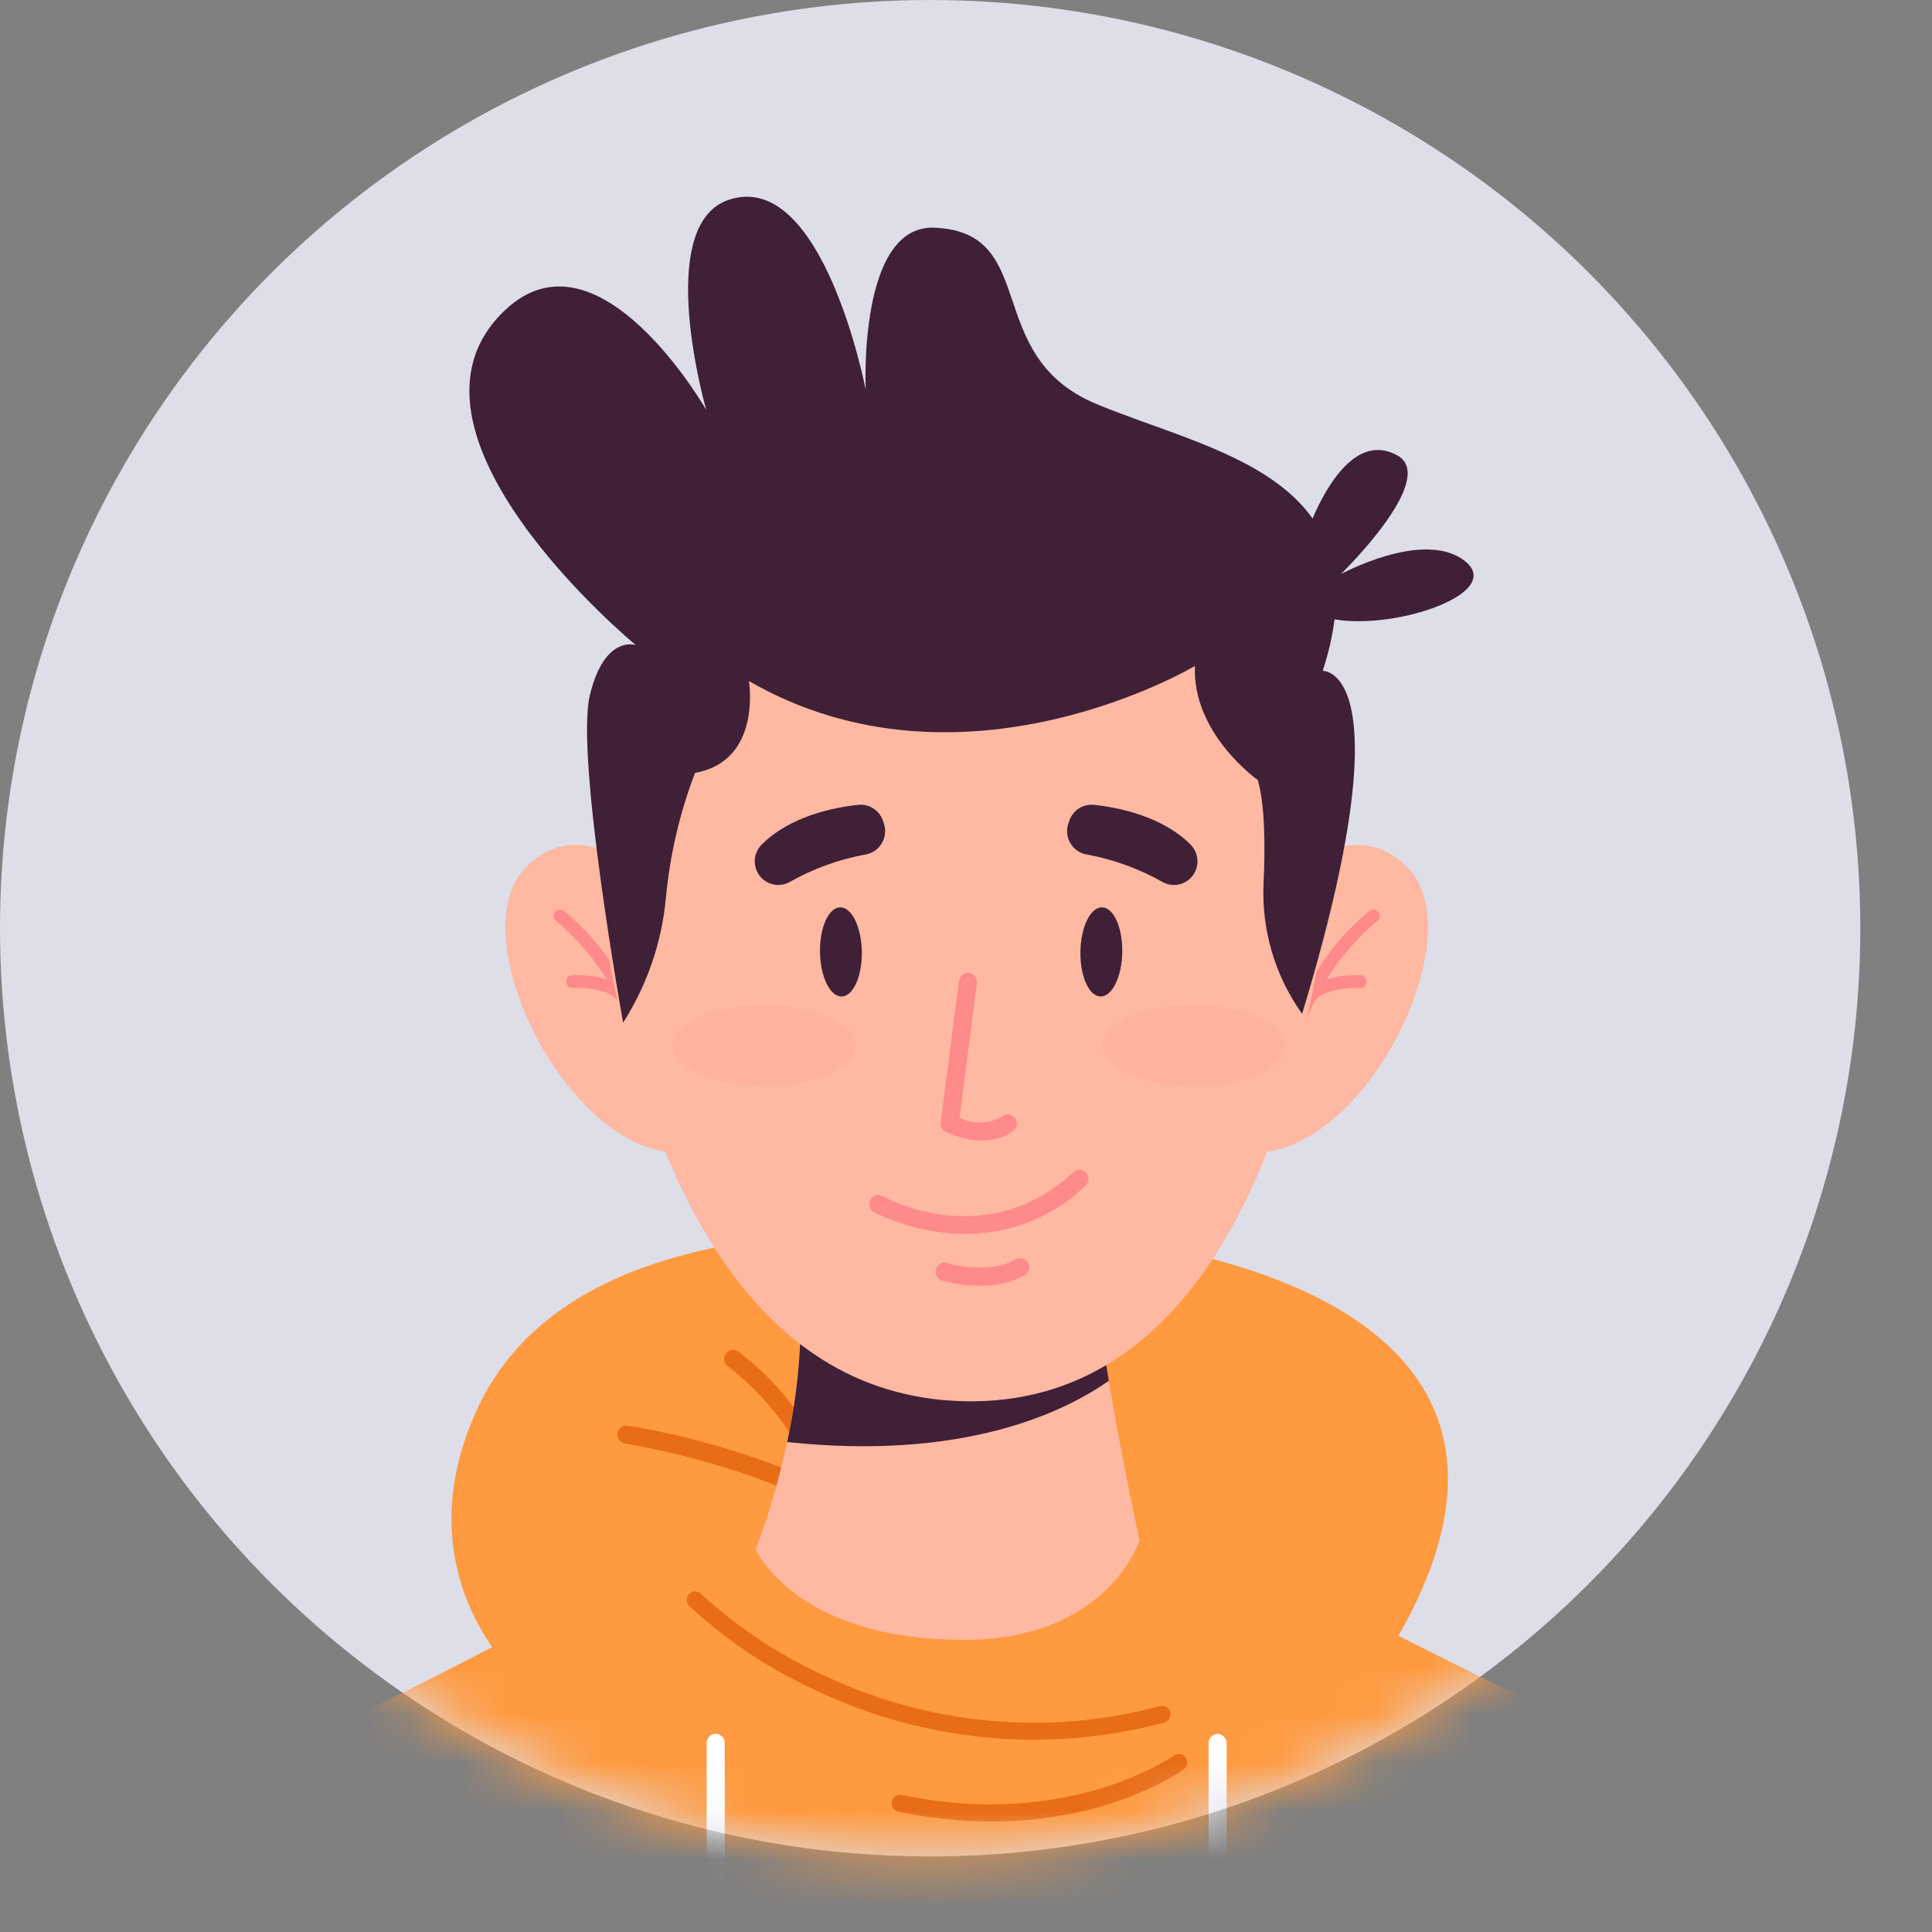 <svg width="40" height="40" viewBox="0 0 40 40" fill="none" xmlns="http://www.w3.org/2000/svg">
<rect x="0" y="0" width="40" height="40" fill="#808080" stroke="none"/>
<ellipse cx="19.258" cy="19.218" rx="19.258" ry="19.218" fill="#DEDEE8"/>
<mask id="mask0_60_846" style="mask-type:alpha" maskUnits="userSpaceOnUse" x="0" y="0" width="40" height="40">
<path d="M20 40C31.046 40 40 31.046 40 20C40 8.954 31.046 0 20 0C8.954 0 0 8.954 0 20C0 31.046 8.954 40 20 40Z" fill="#F26060"/>
</mask>
<g mask="url(#mask0_60_846)">
</g>
<mask id="mask1_60_846" style="mask-type:alpha" maskUnits="userSpaceOnUse" x="0" y="0" width="40" height="40">
<path d="M20 40C31.046 40 40 31.046 40 20C40 8.954 31.046 0 20 0C8.954 0 0 8.954 0 20C0 31.046 8.954 40 20 40Z" fill="#F26060"/>
</mask>
<g mask="url(#mask1_60_846)">
</g>
<mask id="mask2_60_846" style="mask-type:alpha" maskUnits="userSpaceOnUse" x="0" y="0" width="39" height="39">
<path d="M19.258 38.437C29.894 38.437 38.516 29.832 38.516 19.218C38.516 8.604 29.894 0 19.258 0C8.622 0 0 8.604 0 19.218C0 29.832 8.622 38.437 19.258 38.437Z" fill="#F26060"/>
</mask>
<g mask="url(#mask2_60_846)">
<path d="M10.813 34.822C10.813 34.822 8.351 32.738 9.807 29.336C11.264 25.933 15.519 25.431 19.615 25.43C25.865 25.428 33.33 27.592 28.35 34.822C28.35 34.822 22.149 38.949 10.813 34.822Z" fill="#FF9A40"/>
<path d="M16.977 30.748C16.937 30.748 16.899 30.736 16.867 30.712C16.835 30.689 16.811 30.656 16.799 30.618C16.342 29.195 15.082 28.299 15.068 28.29C15.029 28.261 15.002 28.218 14.994 28.169C14.986 28.121 14.997 28.071 15.025 28.031C15.052 27.99 15.095 27.962 15.143 27.953C15.191 27.944 15.241 27.954 15.281 27.981C16.14 28.616 16.792 29.494 17.155 30.502C17.162 30.526 17.165 30.551 17.163 30.575C17.161 30.6 17.154 30.624 17.143 30.646C17.132 30.668 17.116 30.688 17.098 30.704C17.079 30.72 17.057 30.732 17.034 30.739C17.015 30.745 16.996 30.748 16.977 30.748Z" fill="#E96D17"/>
<path d="M19.629 33.278C19.598 33.278 19.567 33.27 19.54 33.255C19.512 33.24 19.489 33.218 19.472 33.192C17.842 30.636 12.99 29.896 12.941 29.889C12.892 29.882 12.848 29.855 12.818 29.815C12.789 29.775 12.776 29.725 12.783 29.676C12.79 29.627 12.817 29.582 12.857 29.552C12.896 29.522 12.946 29.51 12.995 29.517C13.201 29.547 18.064 30.289 19.786 32.988C19.804 33.017 19.814 33.05 19.816 33.083C19.817 33.117 19.809 33.15 19.793 33.18C19.777 33.21 19.753 33.234 19.724 33.252C19.695 33.269 19.662 33.278 19.629 33.278H19.629Z" fill="#E96D17"/>
<path d="M36.442 41.32H3.266C3.266 41.32 3.599 37.156 5.602 36.349C6.411 36.023 8.266 35.095 10.19 34.103C12.879 32.718 15.704 31.21 15.991 31.056L16.015 31.043L16.269 31.101C16.586 31.172 16.904 31.233 17.224 31.284C17.54 31.335 17.856 31.377 18.174 31.408C19.93 31.582 21.701 31.459 23.417 31.045L23.425 31.043C23.425 31.043 25.595 32.168 28.015 33.394C28.324 33.55 28.638 33.71 28.952 33.867C31.091 34.945 33.232 35.998 34.105 36.349C36.108 37.156 36.442 41.32 36.442 41.32Z" fill="#FF9A40"/>
<path d="M21.393 36.019C19.869 36.016 18.363 35.681 16.979 35.039C15.985 34.594 15.069 33.99 14.267 33.249C14.251 33.233 14.238 33.214 14.229 33.192C14.22 33.171 14.216 33.148 14.216 33.125C14.216 33.078 14.234 33.034 14.267 33.001C14.3 32.968 14.344 32.949 14.39 32.949C14.437 32.949 14.481 32.967 14.514 33C15.291 33.712 16.177 34.294 17.137 34.725C19.29 35.724 21.723 35.936 24.015 35.324C24.06 35.313 24.107 35.319 24.147 35.343C24.187 35.367 24.216 35.405 24.228 35.45C24.24 35.496 24.233 35.544 24.21 35.584C24.186 35.624 24.148 35.653 24.103 35.665C23.218 35.899 22.308 36.018 21.393 36.019Z" fill="#E96D17"/>
<path d="M20.534 37.712C19.884 37.711 19.236 37.642 18.6 37.506C18.578 37.502 18.556 37.492 18.537 37.479C18.518 37.466 18.502 37.45 18.489 37.431C18.477 37.411 18.468 37.39 18.464 37.367C18.46 37.344 18.46 37.321 18.465 37.298C18.469 37.276 18.478 37.254 18.491 37.235C18.504 37.216 18.521 37.2 18.54 37.187C18.559 37.175 18.581 37.166 18.603 37.161C18.626 37.157 18.649 37.157 18.671 37.162C22.121 37.887 24.278 36.365 24.299 36.349C24.318 36.335 24.339 36.325 24.361 36.32C24.384 36.314 24.407 36.313 24.43 36.316C24.453 36.32 24.475 36.328 24.495 36.34C24.515 36.352 24.532 36.368 24.546 36.387C24.559 36.406 24.569 36.428 24.574 36.451C24.579 36.473 24.58 36.497 24.576 36.52C24.572 36.543 24.564 36.565 24.551 36.585C24.538 36.605 24.522 36.621 24.503 36.635C24.428 36.69 22.977 37.712 20.534 37.712Z" fill="#E96D17"/>
<path d="M23.593 31.893C23.593 31.893 22.942 33.951 19.953 33.951C16.465 33.951 15.645 32.08 15.645 32.08C15.918 31.356 16.136 30.612 16.296 29.855C16.497 28.943 16.59 28.011 16.575 27.077L22.701 26.834C22.758 27.355 22.85 27.97 22.954 28.588C23.232 30.229 23.593 31.893 23.593 31.893Z" fill="#FFB8A1"/>
<path d="M22.957 28.588C22.007 29.253 19.932 30.242 16.297 29.856C16.497 28.944 16.591 28.012 16.576 27.077L22.704 26.834C22.761 27.355 22.853 27.969 22.957 28.588Z" fill="#3F2037"/>
<path d="M14.239 19.038C14.239 19.038 12.342 16.441 10.867 17.978C9.392 19.515 12.237 24.869 14.818 23.703L14.239 19.038Z" fill="#FFB8A1"/>
<path d="M13.335 22.107C13.303 22.107 13.272 22.096 13.248 22.075C13.225 22.054 13.209 22.025 13.205 21.993C12.956 20.189 11.53 19.081 11.516 19.07C11.488 19.049 11.47 19.018 11.465 18.983C11.46 18.948 11.47 18.913 11.491 18.886C11.512 18.858 11.543 18.84 11.577 18.835C11.611 18.83 11.646 18.839 11.674 18.86C12.625 19.64 13.261 20.74 13.464 21.957C13.469 21.992 13.46 22.027 13.439 22.055C13.418 22.083 13.386 22.101 13.352 22.106C13.346 22.107 13.34 22.107 13.335 22.107Z" fill="#FF8A8A"/>
<path d="M12.937 20.811C12.916 20.811 12.894 20.805 12.876 20.795C12.857 20.785 12.84 20.77 12.828 20.753C12.638 20.47 12.069 20.441 11.866 20.453C11.849 20.455 11.831 20.453 11.814 20.448C11.797 20.443 11.781 20.434 11.768 20.423C11.755 20.411 11.744 20.397 11.736 20.381C11.728 20.365 11.723 20.348 11.722 20.33C11.721 20.312 11.723 20.295 11.729 20.278C11.735 20.261 11.744 20.246 11.756 20.233C11.768 20.22 11.783 20.209 11.799 20.202C11.815 20.195 11.832 20.191 11.85 20.19C11.886 20.188 12.733 20.14 13.045 20.605C13.059 20.625 13.066 20.648 13.068 20.672C13.069 20.696 13.064 20.72 13.053 20.741C13.042 20.762 13.025 20.78 13.005 20.792C12.984 20.804 12.961 20.811 12.937 20.811Z" fill="#FF8A8A"/>
<path d="M25.788 19.038C25.788 19.038 27.685 16.441 29.16 17.978C30.635 19.515 27.791 24.869 25.209 23.703L25.788 19.038Z" fill="#FFB8A1"/>
<path d="M26.693 22.107C26.687 22.108 26.681 22.108 26.674 22.107C26.657 22.105 26.641 22.099 26.626 22.09C26.611 22.081 26.598 22.07 26.588 22.056C26.578 22.042 26.57 22.026 26.566 22.01C26.561 21.993 26.56 21.976 26.563 21.958C26.766 20.742 27.402 19.641 28.353 18.862C28.366 18.85 28.382 18.842 28.399 18.837C28.416 18.832 28.434 18.83 28.451 18.832C28.469 18.834 28.486 18.84 28.501 18.849C28.516 18.858 28.53 18.869 28.54 18.884C28.551 18.898 28.559 18.914 28.563 18.931C28.567 18.948 28.568 18.966 28.566 18.984C28.563 19.001 28.557 19.018 28.547 19.033C28.538 19.048 28.526 19.061 28.511 19.071C28.497 19.082 27.071 20.194 26.822 21.995C26.817 22.026 26.802 22.054 26.778 22.075C26.754 22.096 26.724 22.107 26.693 22.107Z" fill="#FF8A8A"/>
<path d="M27.09 20.811C27.066 20.811 27.043 20.804 27.022 20.792C27.002 20.779 26.985 20.762 26.974 20.741C26.963 20.719 26.958 20.696 26.959 20.672C26.96 20.648 26.968 20.625 26.982 20.605C27.294 20.14 28.141 20.188 28.177 20.191C28.211 20.195 28.242 20.211 28.264 20.237C28.285 20.263 28.297 20.297 28.294 20.33C28.292 20.364 28.277 20.396 28.252 20.419C28.228 20.442 28.195 20.455 28.161 20.454C27.957 20.442 27.388 20.471 27.198 20.754C27.186 20.771 27.17 20.786 27.151 20.796C27.132 20.806 27.111 20.811 27.09 20.811Z" fill="#FF8A8A"/>
<path d="M21.612 11.468C16.309 10.166 11.508 14.991 12.704 20.349C13.549 24.132 15.401 28.903 19.953 29.011C24.697 29.124 26.6 23.926 27.278 19.983C27.581 18.234 27.25 16.434 26.345 14.91C25.44 13.386 24.021 12.24 22.348 11.68C22.108 11.601 21.863 11.53 21.612 11.468Z" fill="#FFB8A1"/>
<path d="M20.332 23.614C20.074 23.606 19.821 23.546 19.587 23.436C19.55 23.419 19.519 23.392 19.499 23.356C19.479 23.32 19.471 23.279 19.476 23.239L19.855 20.307C19.858 20.283 19.866 20.259 19.879 20.238C19.891 20.216 19.907 20.197 19.927 20.182C19.946 20.167 19.968 20.156 19.992 20.149C20.016 20.143 20.041 20.141 20.065 20.145C20.09 20.148 20.113 20.156 20.134 20.168C20.156 20.18 20.174 20.197 20.189 20.217C20.204 20.236 20.215 20.259 20.222 20.283C20.228 20.307 20.23 20.331 20.226 20.356L19.866 23.143C20.006 23.213 20.162 23.246 20.318 23.24C20.475 23.234 20.628 23.188 20.762 23.107C20.782 23.093 20.805 23.083 20.829 23.078C20.854 23.073 20.878 23.073 20.903 23.078C20.927 23.082 20.95 23.092 20.971 23.106C20.991 23.119 21.009 23.137 21.023 23.157C21.036 23.178 21.046 23.201 21.051 23.225C21.056 23.25 21.056 23.275 21.051 23.299C21.046 23.323 21.037 23.347 21.023 23.367C21.009 23.388 20.991 23.405 20.971 23.419C20.783 23.548 20.56 23.616 20.332 23.614Z" fill="#FF8A8A"/>
<path d="M19.986 25.546C19.327 25.542 18.678 25.387 18.088 25.093C18.046 25.068 18.015 25.028 18.002 24.98C17.989 24.932 17.995 24.881 18.019 24.838C18.043 24.795 18.082 24.763 18.13 24.75C18.177 24.736 18.227 24.741 18.271 24.764C18.361 24.815 20.431 25.937 22.222 24.27C22.24 24.253 22.262 24.24 22.285 24.231C22.308 24.223 22.332 24.219 22.357 24.22C22.381 24.221 22.405 24.226 22.427 24.237C22.45 24.247 22.47 24.262 22.487 24.28C22.503 24.298 22.516 24.319 22.525 24.342C22.533 24.366 22.537 24.39 22.536 24.415C22.535 24.44 22.529 24.464 22.519 24.486C22.509 24.509 22.494 24.529 22.476 24.546C21.806 25.191 20.913 25.55 19.986 25.546Z" fill="#FF8A8A"/>
<path d="M20.288 26.62C20.022 26.62 19.758 26.582 19.502 26.509C19.455 26.494 19.416 26.461 19.392 26.417C19.369 26.373 19.365 26.321 19.38 26.274C19.394 26.226 19.427 26.186 19.471 26.163C19.515 26.14 19.566 26.135 19.614 26.15C19.622 26.153 20.451 26.404 21.034 26.073C21.077 26.048 21.128 26.042 21.176 26.055C21.224 26.069 21.265 26.1 21.289 26.144C21.314 26.187 21.32 26.239 21.306 26.287C21.293 26.335 21.262 26.376 21.218 26.4C20.932 26.553 20.612 26.628 20.288 26.62Z" fill="#FF8A8A"/>
<path d="M16.342 18.265C16.827 17.989 17.355 17.797 17.903 17.694C17.975 17.684 18.044 17.659 18.105 17.619C18.165 17.579 18.216 17.526 18.254 17.464C18.292 17.402 18.316 17.332 18.323 17.259C18.331 17.187 18.323 17.113 18.298 17.045L18.277 16.985C18.241 16.882 18.171 16.794 18.078 16.736C17.986 16.677 17.877 16.652 17.769 16.663C17.259 16.718 16.356 16.898 15.767 17.489C15.704 17.552 15.66 17.631 15.639 17.718C15.619 17.804 15.622 17.895 15.649 17.98C15.67 18.049 15.707 18.112 15.755 18.165C15.803 18.217 15.863 18.259 15.929 18.286C15.995 18.313 16.066 18.326 16.138 18.322C16.209 18.318 16.279 18.298 16.342 18.265Z" fill="#3F2037"/>
<path d="M24.077 18.265C23.591 17.989 23.064 17.797 22.516 17.694C22.444 17.684 22.375 17.659 22.314 17.619C22.254 17.579 22.202 17.526 22.165 17.464C22.127 17.402 22.103 17.332 22.096 17.259C22.088 17.187 22.096 17.113 22.12 17.045L22.142 16.985C22.178 16.882 22.248 16.794 22.34 16.736C22.432 16.678 22.541 16.652 22.649 16.663C23.159 16.718 24.063 16.898 24.652 17.489C24.714 17.552 24.758 17.631 24.779 17.718C24.8 17.804 24.797 17.895 24.77 17.98C24.748 18.049 24.712 18.112 24.664 18.165C24.616 18.217 24.556 18.259 24.49 18.286C24.424 18.313 24.353 18.325 24.281 18.322C24.21 18.318 24.14 18.298 24.077 18.265Z" fill="#3F2037"/>
<g opacity="0.5">
<g opacity="0.5">
<path opacity="0.5" d="M17.711 21.646C17.711 22.108 16.865 22.481 15.82 22.481C14.776 22.481 13.93 22.107 13.93 21.646C13.93 21.184 14.776 20.811 15.82 20.811C16.865 20.811 17.711 21.185 17.711 21.646Z" fill="#FF8A8A"/>
</g>
</g>
<g opacity="0.5">
<g opacity="0.5">
<path opacity="0.5" d="M26.605 21.646C26.605 22.108 25.758 22.481 24.714 22.481C23.67 22.481 22.823 22.107 22.823 21.646C22.823 21.184 23.67 20.811 24.714 20.811C25.758 20.811 26.605 21.185 26.605 21.646Z" fill="#FF8A8A"/>
</g>
</g>
<path d="M12.901 21.174C12.901 21.174 11.905 15.65 12.213 14.389C12.521 13.127 13.164 13.357 13.164 13.357C13.164 13.357 7.791 8.926 10.463 6.415C12.397 4.597 14.622 8.487 14.622 8.487C14.622 8.487 13.521 4.663 15.087 4.137C17.04 3.482 17.923 8.066 17.923 8.066C17.923 8.066 17.762 4.646 19.348 4.714C21.549 4.808 20.309 7.365 22.695 8.362C25.081 9.36 28.686 9.867 27.386 13.889C27.386 13.889 29.136 13.812 26.959 20.99C26.396 20.203 26.115 19.249 26.161 18.281C26.196 17.538 26.192 16.678 26.041 16.149C26.041 16.149 24.678 15.191 24.74 13.788C24.74 13.788 19.937 16.656 15.505 14.1C15.505 14.1 15.784 15.752 14.39 16.002C14.07 16.837 13.867 17.713 13.785 18.605C13.701 19.492 13.413 20.347 12.944 21.104L12.901 21.174Z" fill="#3F2037"/>
<path d="M26.941 11.366C26.941 11.366 27.7 8.759 28.926 9.426C29.801 9.903 27.762 11.886 27.762 11.886C27.762 11.886 29.477 10.953 30.323 11.611C31.17 12.268 28.924 13.045 27.63 12.823C26.336 12.601 26.941 11.366 26.941 11.366Z" fill="#3F2037"/>
<path d="M17.843 19.701C17.852 20.21 17.665 20.626 17.426 20.631C17.187 20.636 16.986 20.226 16.977 19.716C16.968 19.206 17.155 18.79 17.394 18.785C17.633 18.781 17.834 19.191 17.843 19.701Z" fill="#3F2037"/>
<path d="M22.369 19.701C22.36 20.21 22.546 20.626 22.785 20.631C23.025 20.636 23.226 20.226 23.235 19.716C23.244 19.206 23.057 18.79 22.817 18.785C22.578 18.781 22.377 19.191 22.369 19.701Z" fill="#3F2037"/>
<path d="M15.005 36.084V41.321H14.631V36.084C14.631 36.035 14.651 35.987 14.686 35.951C14.721 35.916 14.768 35.896 14.818 35.896C14.867 35.896 14.915 35.916 14.95 35.951C14.985 35.987 15.005 36.035 15.005 36.084Z" fill="white"/>
<path d="M25.396 36.084V41.321H25.023V36.084C25.023 36.04 25.039 35.998 25.068 35.965C25.097 35.931 25.136 35.909 25.179 35.902C25.223 35.895 25.267 35.904 25.305 35.926C25.342 35.949 25.371 35.984 25.385 36.025C25.392 36.044 25.396 36.064 25.396 36.084Z" fill="white"/>
</g>
</svg>
